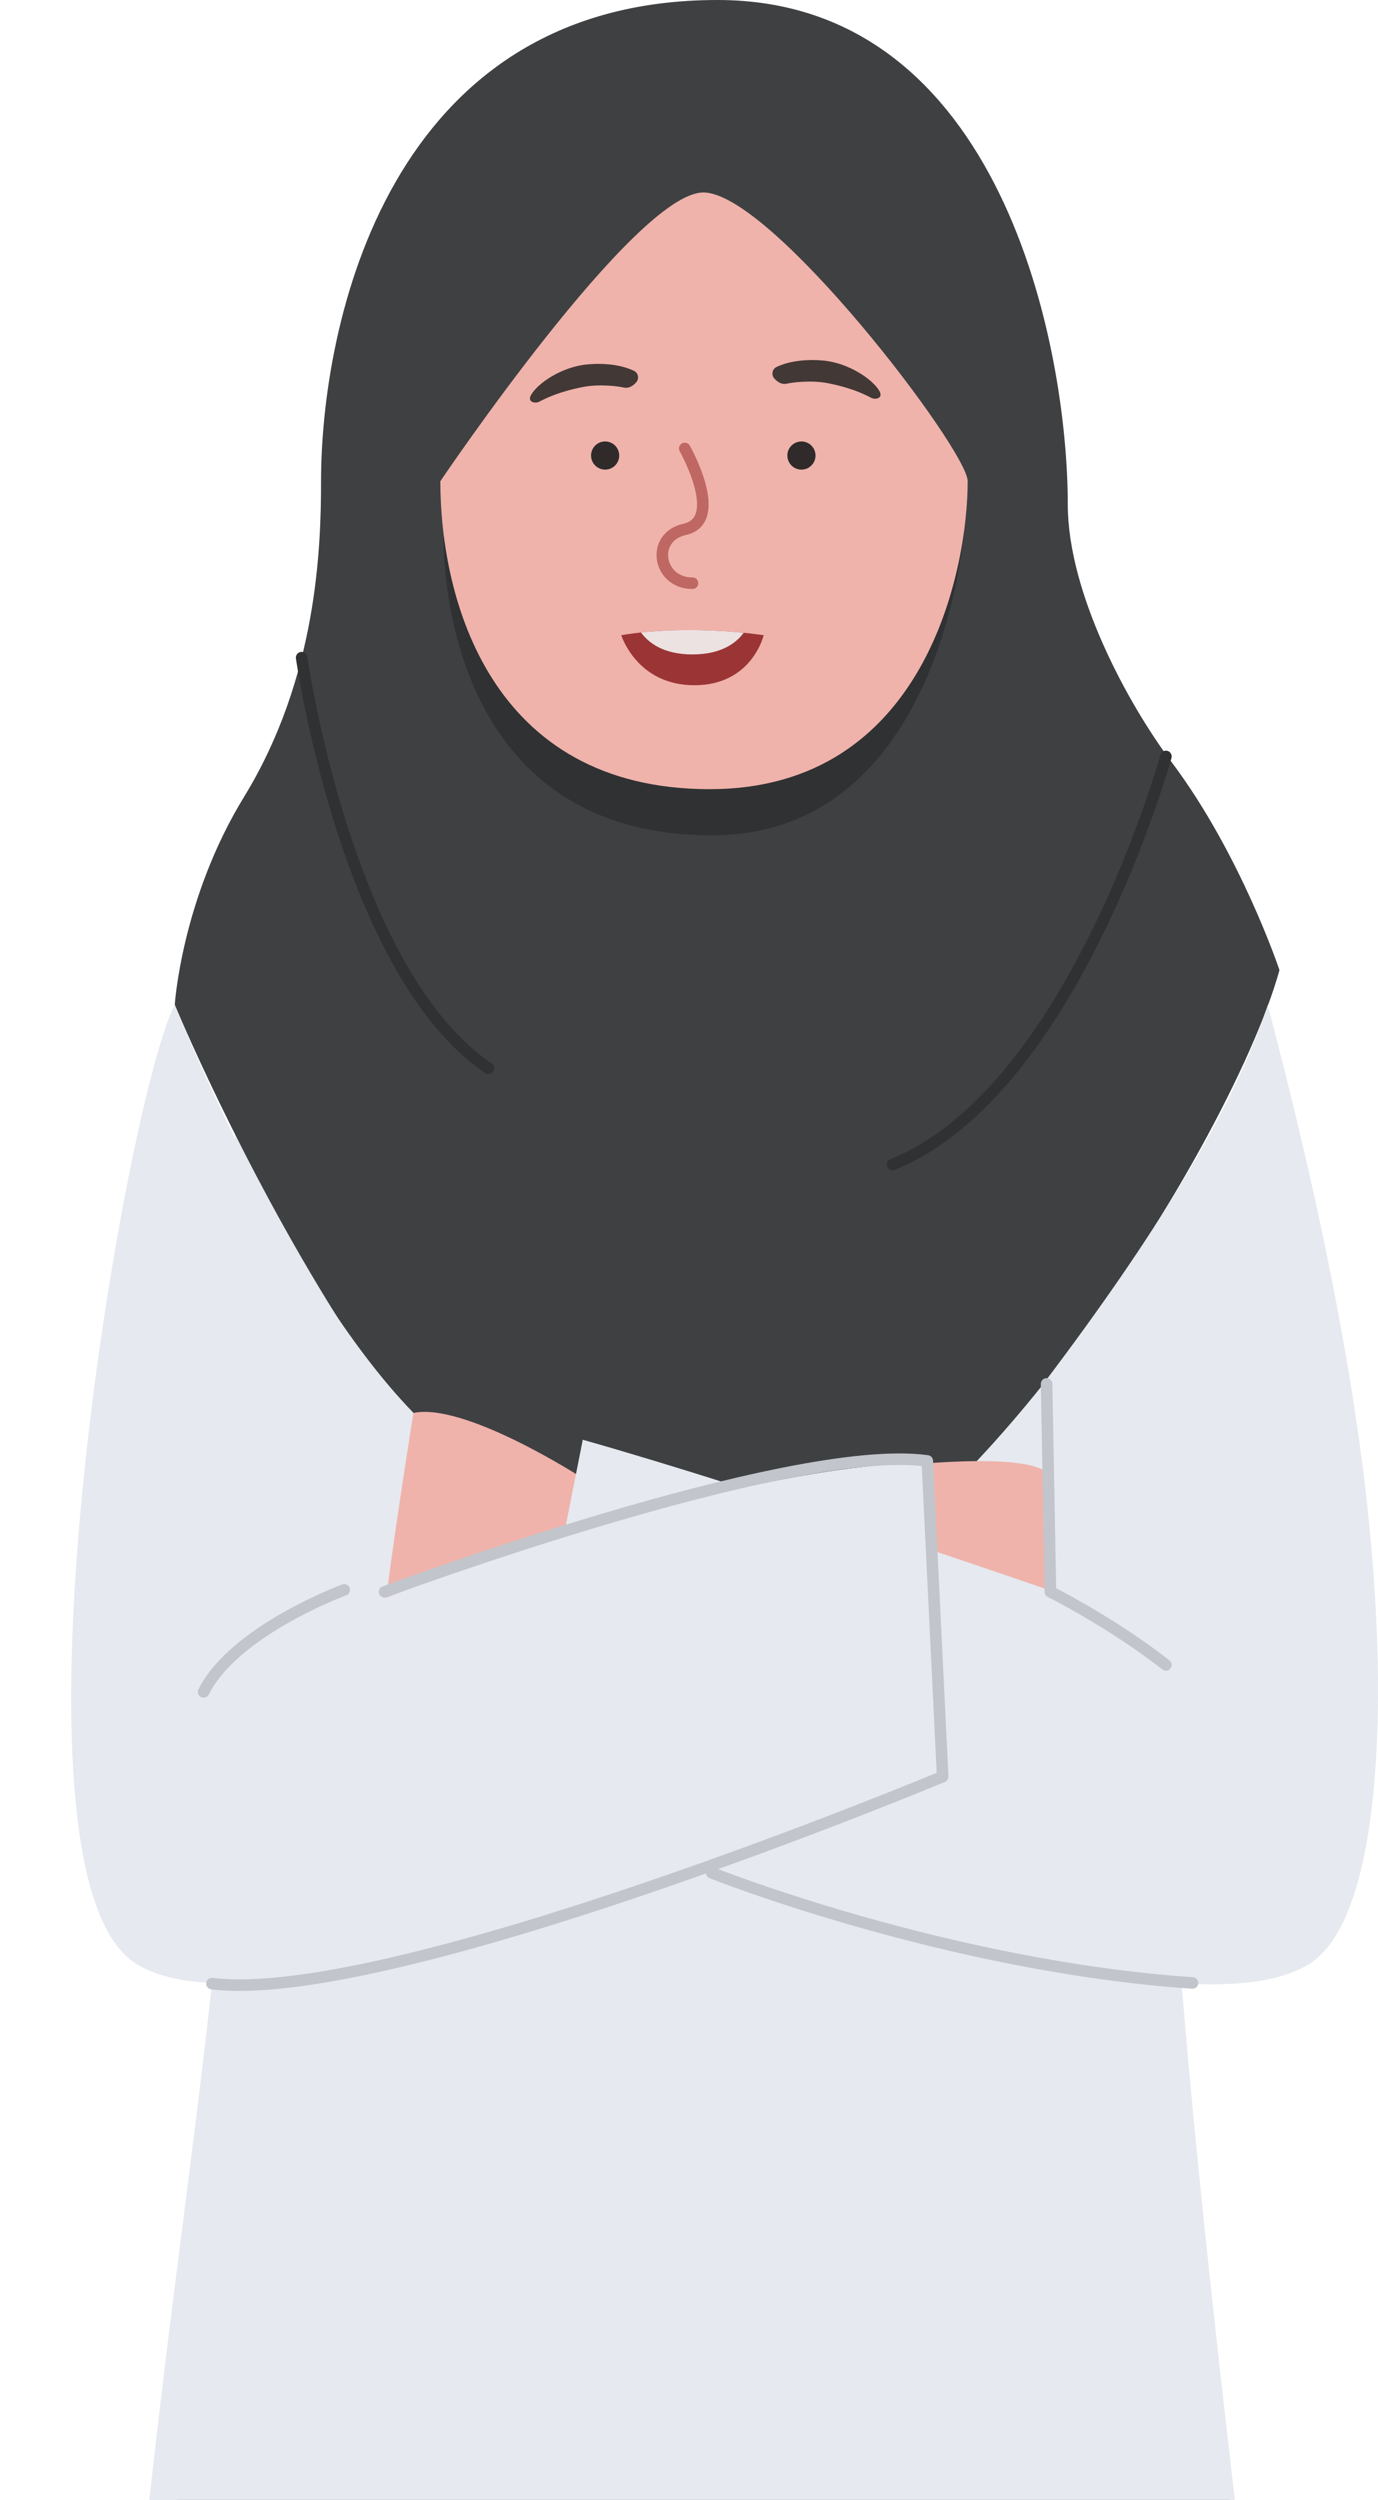 <svg width="86" height="156" viewBox="0 0 86 156" fill="none" xmlns="http://www.w3.org/2000/svg">
<path d="M73.748 127.978C73.748 127.978 43.961 130.62 13.933 127.978C13.933 127.978 10.089 160.408 6.486 209.173C3.191 253.764 0.721 282.921 0 298.055C0 298.055 4.22 301.178 7.823 301.178C12.868 301.178 18.017 298.775 18.017 298.775C18.017 298.775 21.516 301.418 26.801 301.418C34.248 301.418 35.793 299.256 35.793 299.256C35.793 299.256 39.292 301.418 43.376 301.418C49.862 301.418 53.089 299.496 53.089 299.496C53.089 299.496 57.173 301.418 62.218 301.418C67.022 301.418 70.145 299.016 70.145 299.016C70.145 299.016 74.229 300.457 78.793 300.457C83.597 300.457 85.519 298.775 85.519 298.775C85.519 298.775 78.788 181.558 77.352 162.57C76.824 155.596 73.748 127.978 73.748 127.978Z" fill="#3F4042"/>
<path d="M72.404 60.296C72.404 70.608 72.344 82.919 72.885 108.34C73.213 123.78 76.047 147.195 77.969 163.771C77.969 163.771 70.482 171.278 43.337 171.278C18.354 171.278 8.648 162.33 8.648 162.33C8.648 162.33 9.37 154.796 10.907 142.692C12.829 127.558 14.03 118.91 14.751 104.256C15.884 81.222 13.79 67.983 14.991 58.614C16.081 50.11 72.404 49.245 72.404 60.296Z" fill="#E6E9EF"/>
<path d="M66.639 31.469C66.639 21.751 62.555 6.10352e-05 44.779 6.10352e-05C24.119 6.10352e-05 20.036 20.4 20.036 30.028C20.036 34.173 19.795 42.279 15.231 49.726C11.326 56.098 10.907 62.698 10.907 62.698C10.907 62.698 27.002 101.614 43.577 101.614C57.991 101.614 76.728 71.826 79.851 60.536C79.851 60.536 77.449 53.329 73.125 47.564C70.356 43.872 66.639 36.994 66.639 31.469Z" fill="#3F4042"/>
<path d="M27.686 33.331C27.686 33.331 27.002 52.126 44.418 52.126C58.711 52.126 60.14 33.331 60.14 33.331C60.14 33.331 40.38 23.421 27.686 33.331Z" fill="#2F3133"/>
<path d="M55.588 91.525C55.588 91.525 64.243 90.481 65.437 92.005V101.614L56.789 101.662L55.588 91.525Z" fill="#EFB3AB"/>
<path d="M27.482 30.028C27.482 30.028 39.633 12.011 43.895 12.011C48.157 12.011 60.393 28.091 60.393 30.028C60.393 35.553 57.75 49.246 44.298 49.246C30.605 49.246 27.482 37.389 27.482 30.028Z" fill="#EFB3AB"/>
<path d="M36.37 92.245C36.37 92.245 28.965 87.441 25.75 88.182L25.75 88.179C25.75 88.179 22.921 88.162 21.001 88.641C19.683 88.971 17.738 91.388 17.88 92.242C18.052 93.27 18.835 93.439 19.619 93.191C18.469 94.02 17.288 95.656 17.4 96.328C17.64 97.769 19.08 97.528 20.04 96.808C21 96.088 22.2 95.608 22.2 95.608H24.599V95.97C23.807 96.037 22.938 96.147 22.202 96.331C20.885 96.661 18.939 99.078 19.082 99.931C19.322 101.372 20.762 101.132 21.722 100.411C22.682 99.691 23.882 99.211 23.882 99.211H24.599V99.436C24.131 99.534 23.667 99.651 23.25 99.789C21.961 100.216 20.201 102.771 20.407 103.612C20.754 105.03 22.172 104.683 23.076 103.894C23.601 103.435 24.211 103.052 24.631 102.811L34.689 102.815L36.37 92.245ZM20.52 92.728C20.515 92.73 20.509 92.733 20.504 92.734C20.509 92.73 20.515 92.726 20.521 92.722C21.481 92.002 22.681 91.522 22.681 91.522H24.599V92.275C23.645 92.3 21.862 92.393 20.52 92.728Z" fill="#EFB3AB"/>
<path d="M79.129 62.698C76.931 69.326 71.923 77.352 65.197 86.24C65.649 91.992 65.437 99.212 65.437 99.212C65.437 99.212 47.42 92.966 36.37 89.843L32.046 111.703C32.046 111.703 72.436 128.569 81.772 122.513C86.197 119.643 86.829 106.122 85.135 92.245C83.426 78.25 79.371 63.904 79.129 62.698Z" fill="#E6E9EF"/>
<path d="M44.418 116.868C44.418 116.868 59.034 122.688 74.427 123.742" stroke="#C2C6CC" stroke-width="0.721" stroke-miterlimit="10" stroke-linecap="round" stroke-linejoin="round"/>
<path d="M65.317 86.36L65.558 99.332" stroke="#C2C6CC" stroke-width="0.721" stroke-miterlimit="10" stroke-linecap="round" stroke-linejoin="round"/>
<path d="M65.558 99.332C65.558 99.332 69.401 101.254 72.764 103.896" stroke="#C2C6CC" stroke-width="0.721" stroke-miterlimit="10" stroke-linecap="round" stroke-linejoin="round"/>
<path d="M10.907 62.698C10.907 62.698 17.633 79.754 25.801 88.162C24.359 97.29 24.119 99.692 24.119 99.692C24.119 99.692 45.499 91.284 57.99 91.284L58.711 110.742C58.711 110.742 17.785 128.569 8.449 122.513C-0.44 116.748 7.784 68.753 10.907 62.698Z" fill="#E6E9EF"/>
<path d="M23.999 99.332C23.999 99.332 49.223 89.963 57.871 91.164L58.831 110.863C58.831 110.863 24.554 125.171 13.227 123.782" stroke="#C2C6CC" stroke-width="0.721" stroke-miterlimit="10" stroke-linecap="round" stroke-linejoin="round"/>
<path d="M21.484 99.211C21.484 99.211 14.63 101.734 12.708 105.578" stroke="#C2C6CC" stroke-width="0.721" stroke-miterlimit="10" stroke-linecap="round" stroke-linejoin="round"/>
<path d="M54.889 24.411C54.485 23.682 52.949 22.628 51.337 22.495C49.893 22.377 48.963 22.664 48.469 22.896C48.201 23.022 48.121 23.373 48.311 23.601C48.496 23.822 48.772 24.025 49.132 23.937C49.363 23.881 50.579 23.696 51.684 23.915C52.979 24.172 53.793 24.518 54.391 24.834C54.619 24.954 55.139 24.863 54.889 24.411Z" fill="#423835"/>
<path d="M33.14 24.651C33.543 23.922 35.079 22.869 36.691 22.736C38.135 22.617 39.066 22.904 39.559 23.136C39.827 23.262 39.907 23.613 39.717 23.841C39.532 24.062 39.256 24.265 38.897 24.177C38.665 24.121 37.449 23.936 36.344 24.156C35.049 24.412 34.236 24.758 33.638 25.074C33.41 25.194 32.889 25.103 33.14 24.651Z" fill="#423835"/>
<path d="M37.568 27.57C37.096 27.68 36.801 28.151 36.91 28.624C37.02 29.097 37.492 29.392 37.964 29.282C38.437 29.173 38.732 28.701 38.622 28.228C38.513 27.756 38.041 27.461 37.568 27.57Z" fill="#302A2A"/>
<path d="M49.819 27.57C49.347 27.68 49.052 28.151 49.161 28.624C49.271 29.097 49.743 29.392 50.215 29.282C50.688 29.173 50.983 28.701 50.873 28.228C50.764 27.756 50.292 27.461 49.819 27.57Z" fill="#302A2A"/>
<path d="M42.736 27.986C42.736 27.986 45.273 32.467 42.736 33.031C40.574 33.511 41.054 36.394 43.217 36.394" stroke="#BF6762" stroke-width="0.721" stroke-miterlimit="10" stroke-linecap="round" stroke-linejoin="round"/>
<path d="M38.773 39.637C38.773 39.637 39.733 42.76 43.337 42.76C46.94 42.76 47.661 39.637 47.661 39.637C47.661 39.637 43.096 38.916 38.773 39.637Z" fill="#9B3535"/>
<path d="M46.414 39.486C44.993 39.346 42.537 39.196 40.005 39.469C40.452 40.086 41.374 40.838 43.216 40.838C45.041 40.838 45.963 40.1 46.414 39.486Z" fill="#EDE2E2"/>
<path d="M72.764 47.204C72.764 47.204 66.998 68.103 55.708 72.667" stroke="#2F3133" stroke-width="0.721" stroke-miterlimit="10" stroke-linecap="round" stroke-linejoin="round"/>
<path d="M18.825 41.038C18.825 41.038 21.596 60.656 30.485 66.662" stroke="#2F3133" stroke-width="0.721" stroke-miterlimit="10" stroke-linecap="round" stroke-linejoin="round"/>
</svg>

